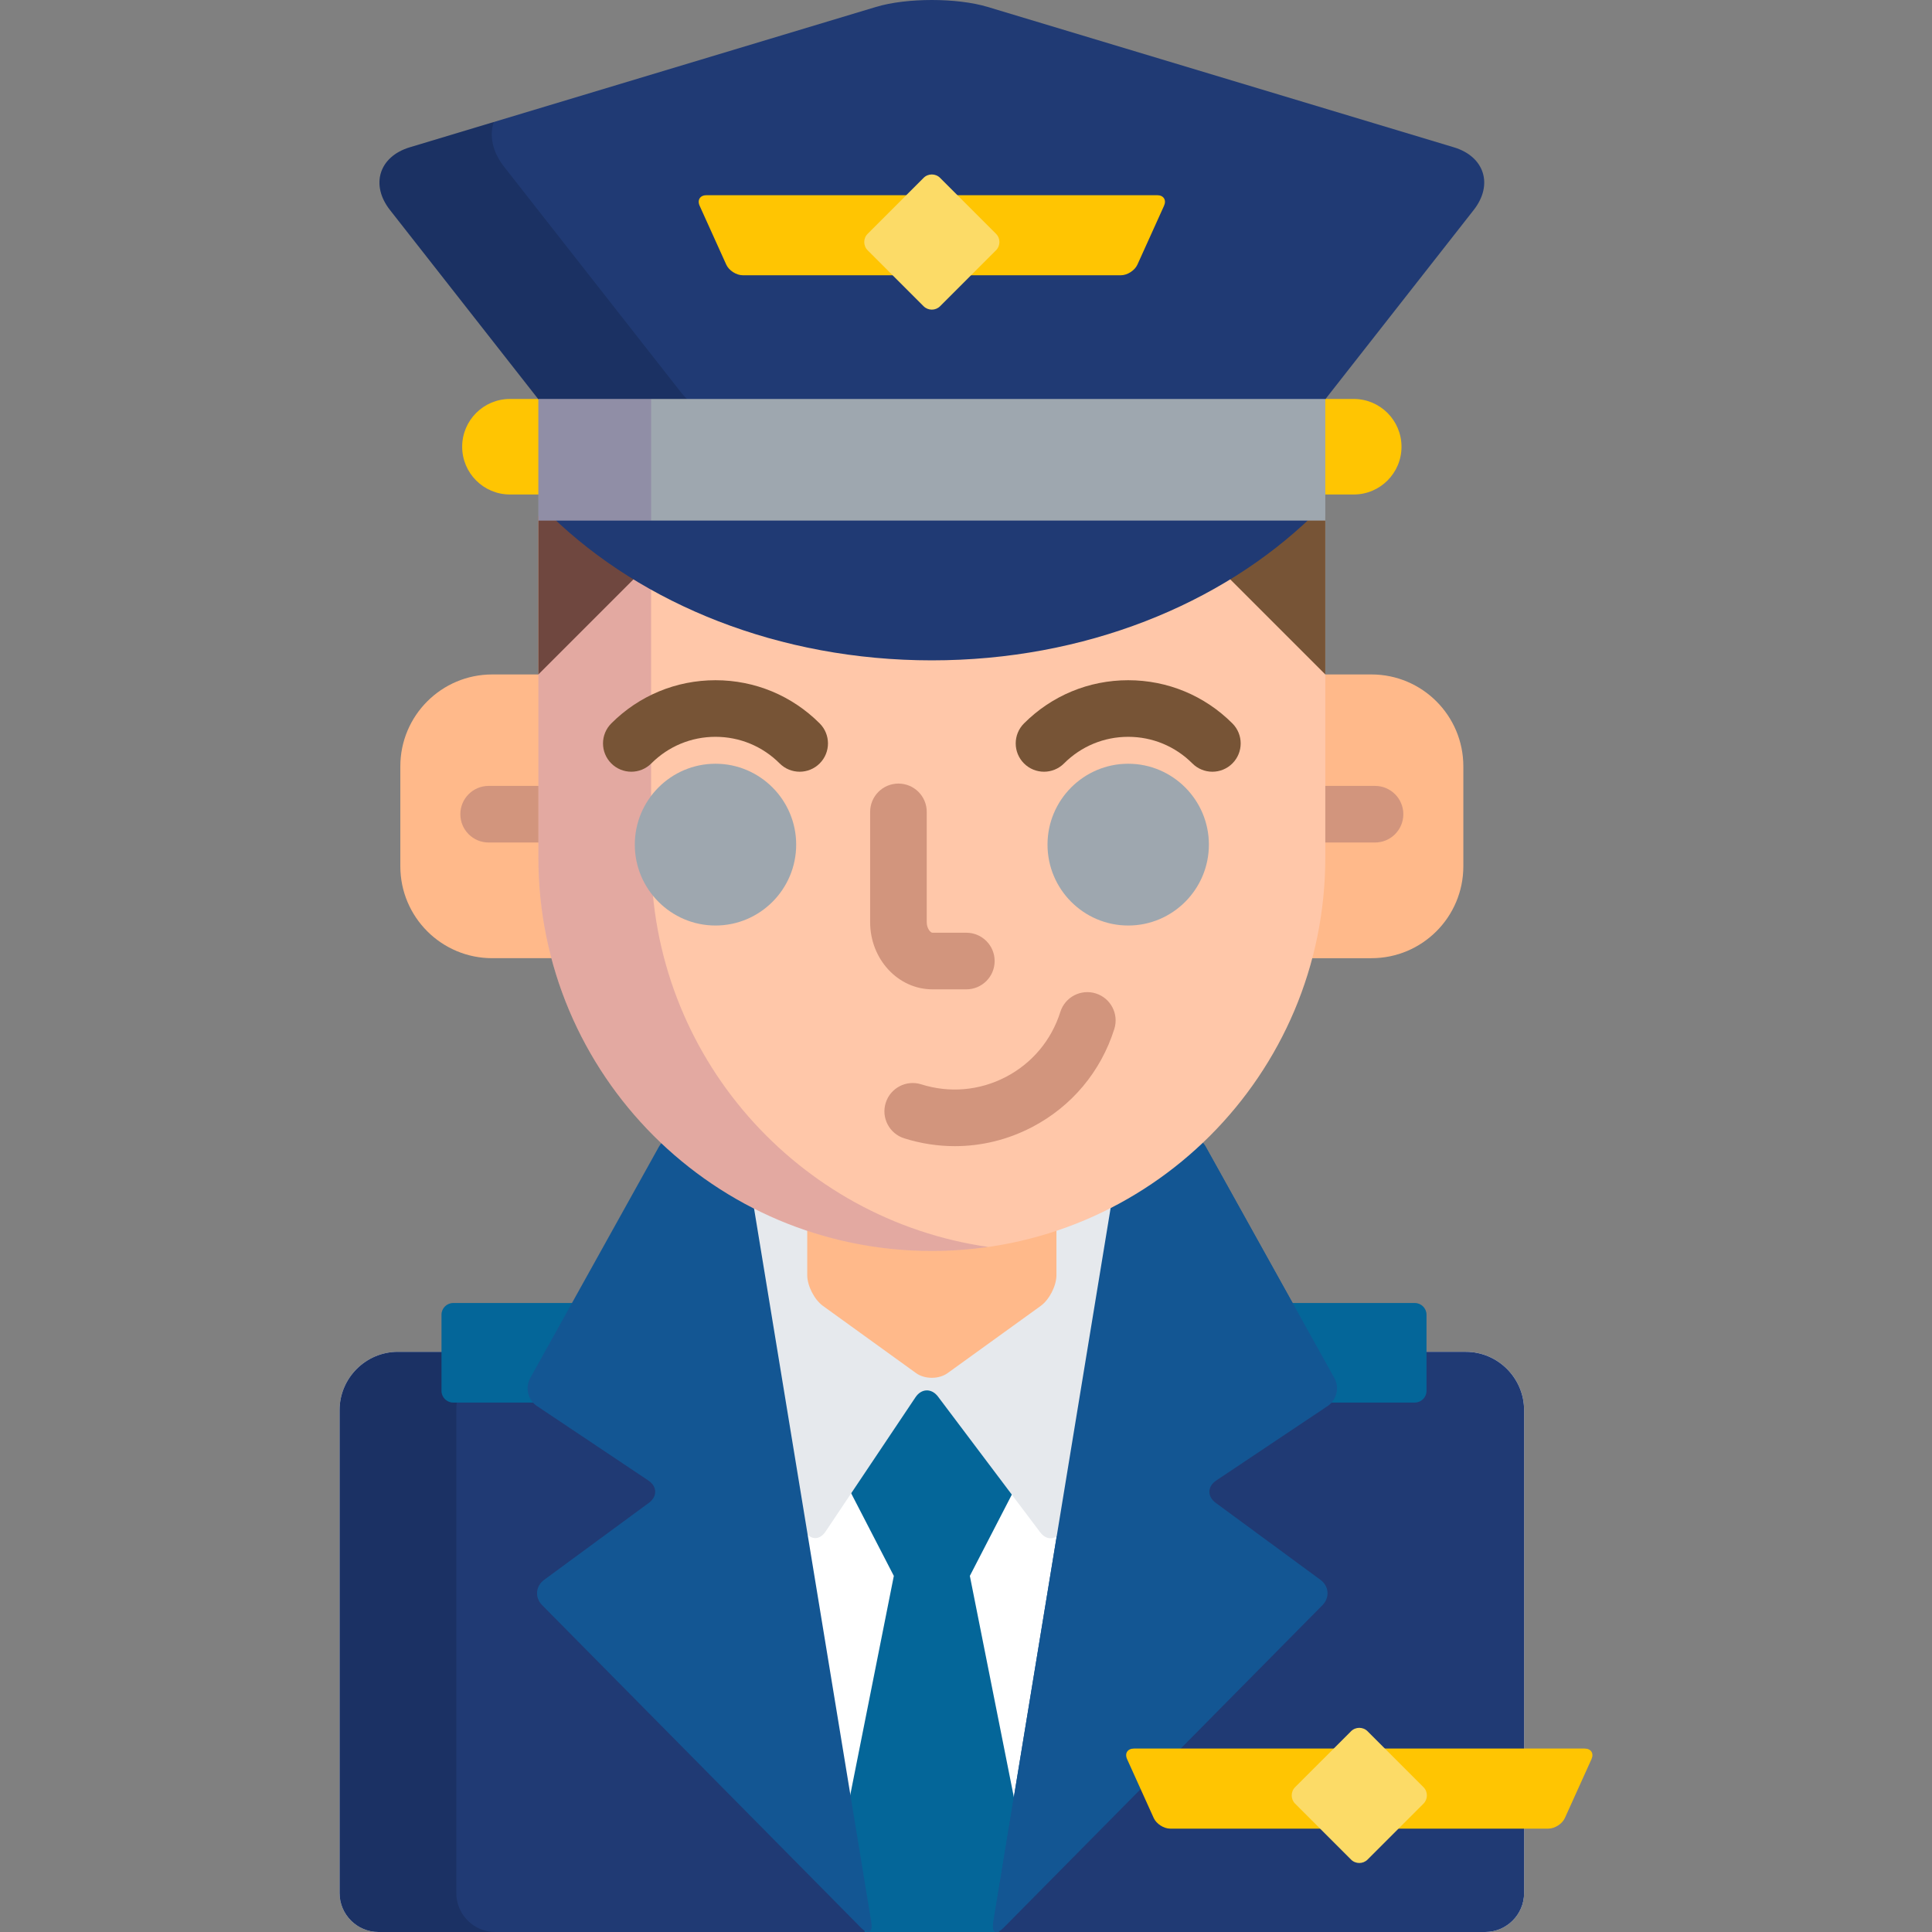 <?xml version="1.0" encoding="iso-8859-1"?>
<!-- Generator: Adobe Illustrator 19.0.0, SVG Export Plug-In . SVG Version: 6.00 Build 0)  -->
<svg version="1.1" id="Capa_1" xmlns="http://www.w3.org/2000/svg" xmlns:xlink="http://www.w3.org/1999/xlink" x="0px" y="0px"
	 viewBox="0 0 512.001 512.001" style="enable-background:new 0 0 512.001 512.001;" xml:space="preserve">
<rect x="0" y="0" width="512.001" height="512.001" fill="#808080" stroke="none"/>
<g>
	<path style="fill:#FFC502;" d="M358.758,105.73h-8.538v25.316h8.538c6.989,0,12.655-5.668,12.655-12.658
		C371.413,111.398,365.747,105.73,358.758,105.73z"/>
	<path style="fill:#FFC502;" d="M143.673,105.73h-8.535c-6.99,0-12.658,5.668-12.658,12.658s5.668,12.658,12.658,12.658h8.535
		V105.73z"/>
</g>
<path style="fill:#FFFFFF;" d="M388.449,358.243H105.445c-8.5,0-15.453,6.954-15.453,15.453v128.002
	c0,5.666,4.636,10.302,10.302,10.302h293.307c5.666,0,10.302-4.636,10.302-10.302V373.696
	C403.903,365.197,396.948,358.243,388.449,358.243z"/>
<path style="fill:#046699;" d="M268.509,395.385l-19.924-26.458c-1.705-2.263-4.389-2.188-5.965,0.165l-17.396,25.981l11.651,22.559
	L218.102,512h57.69l-18.772-94.372L268.509,395.385z"/>
<path id="SVGCleanerId_0" style="fill:#135693;" d="M353.642,365.235l-34.139-61.373c-0.379-0.682-0.911-1.252-1.525-1.717
	c-6.967,6.611-14.854,12.26-23.443,16.739l-31.3,190.52c-0.459,2.795,0.795,3.434,2.786,1.418l84.444-85.434
	c1.991-2.016,1.753-5.038-0.529-6.715l-27.757-20.402c-2.282-1.677-2.223-4.339,0.132-5.913l29.554-19.759
	C354.22,371.025,355.019,367.71,353.642,365.235z"/>
<path style="fill:#E6E9ED;" d="M246.946,330.523c-18.482,0-35.834-4.899-50.857-13.44l13.545,82.446l3.659,6.208
	c1.438,2.44,3.905,2.512,5.481,0.158l23.846-35.612c1.576-2.354,4.26-2.428,5.965-0.165l27.066,35.942
	c1.704,2.264,4.251,2.104,5.66-0.353l1.145-1.996l14.273-86.024C281.955,325.853,264.99,330.523,246.946,330.523z"/>
<path style="fill:#FFB98A;" d="M246.946,330.523c-11.543,0-22.648-1.904-33.021-5.414v12.81c0,2.832,1.879,6.508,4.176,8.166
	l24.67,17.807c2.297,1.657,6.056,1.657,8.353,0l24.67-17.807c2.297-1.658,4.176-5.334,4.176-8.166v-12.81
	C269.596,328.619,258.489,330.523,246.946,330.523z"/>
<path style="fill:#203A74;" d="M144.853,425.389c-1.991-2.016-1.753-5.038,0.529-6.715l27.757-20.402
	c2.282-1.677,2.223-4.339-0.132-5.913L143.453,372.6c-2.355-1.574-3.155-4.89-1.777-7.364l3.89-6.992h-40.121
	c-8.5,0-15.453,6.954-15.453,15.453v128.002c0,5.666,4.636,10.302,10.302,10.302h128.892l-0.328-1.623L144.853,425.389z"/>
<g style="opacity:0.15;">
	<path style="fill:#030005;" d="M120.929,501.698V373.696c0-8.499,6.954-15.453,15.453-15.453h-30.938
		c-8.5,0-15.453,6.954-15.453,15.453v128.002c0,5.666,4.636,10.302,10.302,10.302h30.938
		C125.565,512,120.929,507.364,120.929,501.698z"/>
</g>
<path style="fill:#046699;" d="M141.24,365.722l11.354-20.41h-32.503c-1.699,0-3.09,1.391-3.09,3.091v20.201
	c0,1.7,1.391,3.091,3.09,3.091h22.519C140.778,370.393,140.144,367.691,141.24,365.722z"/>
<path style="fill:#135693;" d="M199.509,318.289c-8.328-4.475-15.976-10.057-22.743-16.552c-0.877,0.511-1.63,1.228-2.128,2.125
	l-34.139,61.373c-1.378,2.475-0.578,5.79,1.777,7.364l29.554,19.759c2.355,1.574,2.414,4.236,0.132,5.913l-27.757,20.402
	c-2.282,1.677-2.52,4.699-0.529,6.715l84.444,85.434c1.991,2.016,3.245,1.377,2.786-1.418L199.509,318.289z"/>
<path style="fill:#203A74;" d="M388.449,358.243h-39.836l3.89,6.992c1.377,2.475,0.578,5.79-1.777,7.364l-29.554,19.759
	c-2.355,1.574-2.414,4.236-0.132,5.913l27.757,20.402c2.282,1.677,2.52,4.699,0.529,6.715l-84.362,85.351L264.709,512h128.892
	c5.666,0,10.302-4.636,10.302-10.302V373.696C403.903,365.197,396.948,358.243,388.449,358.243z"/>
<path style="fill:#046699;" d="M374.946,345.311h-33.532l11.354,20.41c1.097,1.97,0.463,4.671-1.369,5.973h23.548
	c1.7,0,3.091-1.391,3.091-3.091v-20.201C378.037,346.702,376.647,345.311,374.946,345.311z"/>
<g>
	<path id="SVGCleanerId_0_1_" style="fill:#135693;" d="M353.642,365.235l-34.139-61.373c-0.379-0.682-0.911-1.252-1.525-1.717
		c-6.967,6.611-14.854,12.26-23.443,16.739l-31.3,190.52c-0.459,2.795,0.795,3.434,2.786,1.418l84.444-85.434
		c1.991-2.016,1.753-5.038-0.529-6.715l-27.757-20.402c-2.282-1.677-2.223-4.339,0.132-5.913l29.554-19.759
		C354.22,371.025,355.019,367.71,353.642,365.235z"/>
</g>
<g>
	<path style="fill:#FFC502;" d="M343.925,477.283c-0.814-0.814-0.814-2.142,0-2.956l10.942-10.94h-54.352
		c-1.7,0-2.517,1.267-1.816,2.816l7.05,15.588c0.7,1.549,2.664,2.815,4.364,2.815h41.136L343.925,477.283z"/>
	<path style="fill:#FFC502;" d="M419.943,463.387h-54.351l10.941,10.94c0.814,0.816,0.814,2.142,0,2.956l-7.323,7.323h41.137
		c1.7,0,3.664-1.268,4.364-2.815l7.049-15.588C422.46,464.654,421.643,463.387,419.943,463.387z"/>
</g>
<path style="fill:#FCDB67;" d="M343.218,477.99c-1.201-1.202-1.201-3.168,0-4.37l14.827-14.824c1.201-1.202,3.169-1.202,4.37,0
	l14.825,14.824c1.201,1.202,1.202,3.168,0,4.37l-14.825,14.826c-1.202,1.201-3.169,1.202-4.37,0L343.218,477.99z"/>
<path style="fill:#203A74;" d="M385.284,39.034L261.743,1.837c-8.139-2.449-21.454-2.449-29.594,0L108.611,39.034
	c-8.139,2.45-10.506,9.928-5.262,16.616l39.422,50.281c0.222,0.283,0.469,0.56,0.711,0.838h206.931
	c0.242-0.278,0.489-0.555,0.711-0.838l39.424-50.281C395.791,48.961,393.423,41.484,385.284,39.034z"/>
<path style="opacity:0.15;fill:#030005;enable-background:new    ;" d="M143.482,106.77h39.605
	c-1.051-0.988-2.008-2.012-2.832-3.063l-46.636-59.48c-3.156-4.026-3.97-8.29-2.751-11.893l-22.258,6.701
	c-8.139,2.45-10.506,9.928-5.262,16.616l39.422,50.281C142.992,106.215,143.239,106.491,143.482,106.77z"/>
<g>
	<path style="fill:#FFB98A;" d="M143.673,227.248v-48.512H130.45c-13.453,0-24.358,10.906-24.358,24.359v26.477
		c0,13.453,10.905,24.359,24.358,24.359h16.725C144.896,245.416,143.673,236.473,143.673,227.248z"/>
	<path style="fill:#FFB98A;" d="M363.444,178.736H350.22v48.512c0,9.225-1.223,18.168-3.502,26.684h16.726
		c13.455,0,24.358-10.906,24.358-24.359v-26.477C387.802,189.643,376.899,178.736,363.444,178.736z"/>
</g>
<g>
	<path style="fill:#D2957D;" d="M143.673,208.273h-14.177c-4.143,0-7.5,3.357-7.5,7.5c0,4.142,3.357,7.5,7.5,7.5h14.177V208.273z"/>
	<path style="fill:#D2957D;" d="M364.398,208.273H350.22v15h14.178c4.143,0,7.5-3.358,7.5-7.5
		C371.898,211.63,368.54,208.273,364.398,208.273z"/>
</g>
<path style="fill:#FFC7A9;" d="M142.673,227.248c0,57.589,46.686,104.275,104.273,104.275c57.59,0,104.273-46.686,104.273-104.275
	v-90.454H142.673V227.248z"/>
<path style="fill:#775436;" d="M147.204,136.794h-4.531v41.942l25.821-25.822C160.683,148.191,153.543,142.78,147.204,136.794z"/>
<g style="opacity:0.15;">
	<path style="fill:#440075;" d="M172.557,227.248v-90.454h-29.884v90.454c0,57.589,46.686,104.275,104.273,104.275
		c5.075,0,10.061-0.371,14.942-1.07C211.38,323.204,172.557,279.763,172.557,227.248z"/>
</g>
<path style="fill:#775436;" d="M346.691,136.794c-6.339,5.987-13.479,11.398-21.291,16.122l25.82,25.82v-41.942L346.691,136.794
	L346.691,136.794z"/>
<path style="fill:#203A74;" d="M146.142,136.794c24.113,23.348,60.314,38.207,100.805,38.207c40.493,0,76.694-14.859,100.807-38.207
	H146.142z"/>
<path style="fill:#D2957D;" d="M256.092,262.184h-8.998c-9.097,0-16.498-7.986-16.498-17.803v-29.225c0-4.143,3.357-7.5,7.5-7.5
	s7.5,3.357,7.5,7.5v29.225c0,1.744,1.04,2.803,1.498,2.803h8.998c4.143,0,7.5,3.357,7.5,7.5
	C263.592,258.826,260.235,262.184,256.092,262.184z"/>
<g>
	<path style="fill:#775436;" d="M211.921,204.514c-1.92,0-3.839-0.732-5.304-2.197c-4.547-4.547-10.586-7.052-17.006-7.052
		c-6.419,0-12.458,2.505-17.005,7.052c-2.928,2.93-7.677,2.931-10.606,0.001c-2.93-2.929-2.93-7.678-0.001-10.606
		c7.38-7.381,17.187-11.446,27.612-11.446c10.427,0,20.233,4.065,27.613,11.446c2.929,2.929,2.929,7.678-0.001,10.606
		C215.76,203.781,213.84,204.514,211.921,204.514z"/>
	<path style="fill:#775436;" d="M276.675,204.514c-1.919,0-3.838-0.732-5.303-2.196c-2.93-2.929-2.93-7.678-0.001-10.606
		c7.38-7.381,17.186-11.446,27.613-11.446c10.426,0,20.233,4.064,27.614,11.445c2.929,2.93,2.929,7.678,0,10.607
		c-2.93,2.928-7.678,2.928-10.607,0c-4.547-4.548-10.587-7.053-17.007-7.053c-6.42,0-12.459,2.505-17.006,7.052
		C280.515,203.781,278.594,204.514,276.675,204.514z"/>
</g>
<g>
	<path style="fill:#9EA7AF;" d="M189.612,245.273c-11.79,0-21.383-9.617-21.383-21.438c0-11.82,9.593-21.437,21.383-21.437
		c11.791,0,21.384,9.616,21.384,21.437C210.996,235.655,201.403,245.273,189.612,245.273z"/>
	<path style="fill:#9EA7AF;" d="M298.986,245.273c-11.791,0-21.384-9.617-21.384-21.438c0-11.82,9.593-21.437,21.384-21.437
		c11.79,0,21.383,9.616,21.383,21.437C320.368,235.655,310.776,245.273,298.986,245.273z"/>
	<rect x="142.671" y="105.73" style="fill:#9EA7AF;" width="208.55" height="32.23"/>
</g>
<g style="opacity:0.15;">
	<rect x="142.671" y="105.73" style="fill:#440075;" width="29.884" height="32.23"/>
</g>
<g>
	<path style="fill:#FFC502;" d="M230.644,65.623c-0.393-0.393-0.608-0.917-0.608-1.478c0-0.562,0.216-1.086,0.608-1.479l10.94-10.94
		h-54.35c-1.7,0-2.517,1.267-1.816,2.816l7.048,15.587c0.7,1.548,2.664,2.815,4.364,2.815h41.136L230.644,65.623z"/>
	<path style="fill:#FFC502;" d="M306.661,51.727h-54.352l10.942,10.94c0.814,0.814,0.814,2.141,0,2.956l-7.323,7.322h41.135
		c1.7,0,3.664-1.268,4.364-2.815l7.05-15.587C309.178,52.994,308.362,51.727,306.661,51.727z"/>
</g>
<path style="fill:#FCDB67;" d="M229.937,66.33c-1.202-1.201-1.201-3.169,0-4.37l14.825-14.825c1.201-1.201,3.169-1.201,4.37,0
	l14.827,14.825c1.201,1.201,1.201,3.168,0,4.37l-14.827,14.826c-1.201,1.202-3.168,1.202-4.37,0L229.937,66.33z"/>
<path style="fill:#D2957D;" d="M253.04,303.744c-4.492,0-9.007-0.688-13.415-2.078c-3.95-1.246-6.144-5.458-4.898-9.408
	c1.245-3.95,5.46-6.144,9.408-4.898c7.496,2.363,15.454,1.669,22.413-1.953s12.092-9.744,14.453-17.238
	c1.245-3.95,5.455-6.144,9.408-4.898c3.95,1.245,6.144,5.457,4.898,9.408c-3.566,11.315-11.32,20.562-21.833,26.034
	C267.058,302.052,260.078,303.744,253.04,303.744z"/>
<g>
</g>
<g>
</g>
<g>
</g>
<g>
</g>
<g>
</g>
<g>
</g>
<g>
</g>
<g>
</g>
<g>
</g>
<g>
</g>
<g>
</g>
<g>
</g>
<g>
</g>
<g>
</g>
<g>
</g>
</svg>
